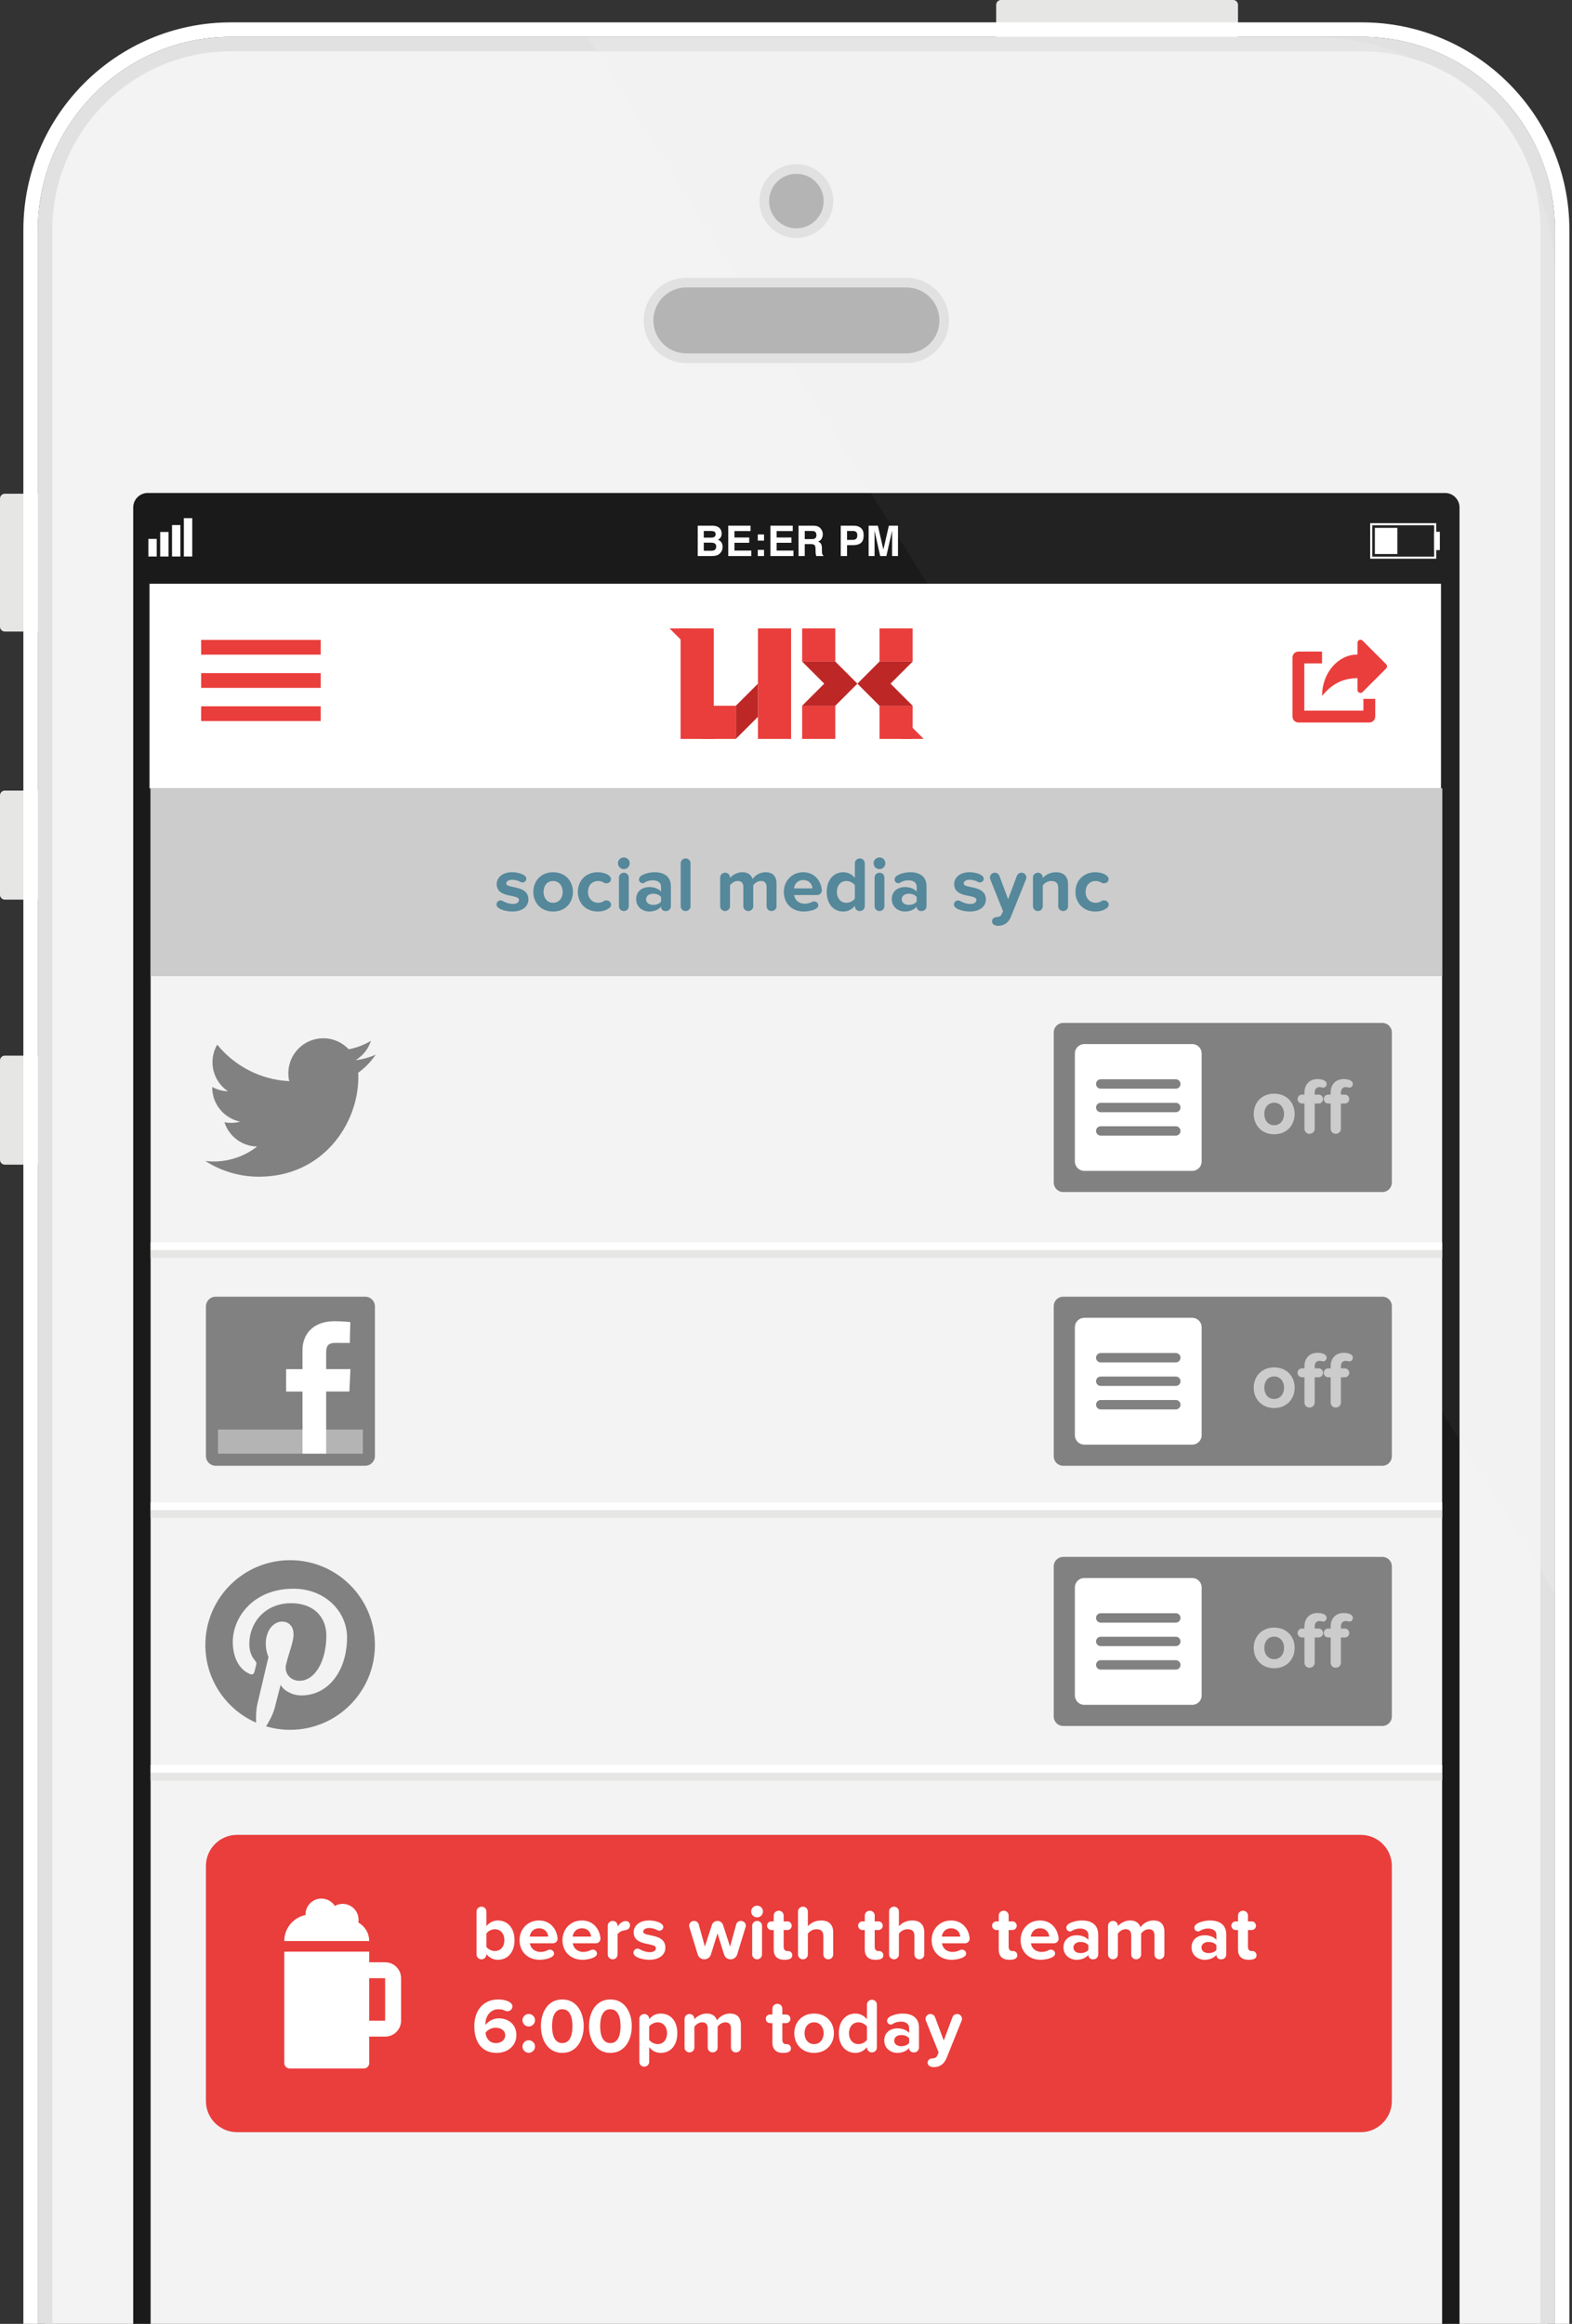 <svg version="1.1" id="Layer_1" xmlns="http://www.w3.org/2000/svg" xmlns:xlink="http://www.w3.org/1999/xlink" x="0px" y="0px"
	 width="202.682px" height="299.546px" viewBox="0 0 202.682 299.546" enable-background="new 0 0 202.682 299.546"
	 xml:space="preserve">
<rect x="0" y="0" width="202.682" height="299.546" fill="#333333" stroke="none"/>
<g>
	<g>
		<defs>
			<rect id="SVGID_1_" x="0" width="202.682" height="299.546"/>
		</defs>
		<clipPath id="SVGID_2_">
			<use xlink:href="#SVGID_1_"  overflow="visible"/>
		</clipPath>
		<g clip-path="url(#SVGID_2_)">
			<g>
				<g>
					<path fill="#E6E6E5" d="M6.638,115.34c0,0.342-0.28,0.622-0.622,0.622H0.622c-0.343,0-0.622-0.28-0.622-0.622v-12.812
						c0-0.342,0.279-0.622,0.622-0.622h5.394c0.342,0,0.622,0.28,0.622,0.622V115.34z"/>
				</g>
				<g>
					<path fill="#E6E6E5" d="M6.638,80.785c0,0.342-0.28,0.622-0.622,0.622H0.622C0.28,81.407,0,81.127,0,80.785v-16.52
						c0-0.342,0.279-0.622,0.622-0.622h5.394c0.342,0,0.622,0.28,0.622,0.622V80.785z"/>
				</g>
				<g>
					<path fill="#E6E6E5" d="M129.061,6.638c-0.342,0-0.622-0.28-0.622-0.622V0.622c0-0.342,0.28-0.622,0.622-0.622h29.934
						c0.342,0,0.622,0.28,0.622,0.622v5.394c0,0.342-0.28,0.622-0.622,0.622H129.061z"/>
				</g>
				<g>
					<path fill="#E6E6E5" d="M6.638,149.504c0,0.342-0.28,0.622-0.622,0.622H0.622c-0.343,0-0.622-0.28-0.622-0.622v-12.812
						c0-0.342,0.279-0.622,0.622-0.622h5.394c0.342,0,0.622,0.28,0.622,0.622V149.504z"/>
				</g>
				<g>
					<path fill="#F3F3F3" d="M29.76,419.603c-13.204,0-23.947-10.742-23.947-23.945V29.629c0-13.205,10.743-23.947,23.947-23.947
						h145.839c13.204,0,23.947,10.742,23.947,23.947v366.029c0,13.203-10.743,23.945-23.947,23.945H29.76z"/>
					<path fill="#E0E1E0" d="M175.599,6.615c12.689,0,23.014,10.324,23.014,23.014v366.029c0,12.688-10.323,23.014-23.014,23.014
						H29.76c-12.69,0-23.014-10.324-23.014-23.014V29.629c0-12.69,10.323-23.014,23.014-23.014H175.599 M175.599,4.749H29.76
						c-13.684,0-24.88,11.196-24.88,24.88v366.029c0,13.684,11.196,24.879,24.88,24.879h145.839c13.685,0,24.88-11.195,24.88-24.879
						V29.629C200.479,15.945,189.282,4.749,175.599,4.749L175.599,4.749z"/>
				</g>
				<g>
					<path fill="#FFFFFF" d="M175.599,4.749c13.685,0,24.88,11.196,24.88,24.88v366.029c0,13.684-11.195,24.879-24.88,24.879H29.76
						c-13.684,0-24.88-11.195-24.88-24.879V29.629c0-13.684,11.196-24.88,24.88-24.88H175.599 M175.599,2.883H29.76
						c-14.748,0-26.746,11.999-26.746,26.746v366.029c0,14.748,11.999,26.746,26.746,26.746h145.839
						c14.748,0,26.746-11.998,26.746-26.746V29.629C202.345,14.881,190.347,2.883,175.599,2.883L175.599,2.883z"/>
				</g>
				<g>
					<path fill="#1A1A1A" d="M188.181,360.646c0,1.025-0.84,1.866-1.866,1.866H19.043c-1.026,0-1.866-0.841-1.866-1.866V65.41
						c0-1.026,0.84-1.866,1.866-1.866h167.271c1.026,0,1.866,0.84,1.866,1.866L188.181,360.646L188.181,360.646z"/>
				</g>
				<circle fill="#CDCCCC" cx="102.679" cy="388.977" r="18.813"/>
				<g>
					<path fill="none" stroke="#FFFFFF" stroke-width="1.244" stroke-miterlimit="10" d="M109.59,394.309
						c0,1.026-0.84,1.866-1.866,1.866H97.635c-1.026,0-1.866-0.84-1.866-1.866v-10.595c0-1.025,0.84-1.865,1.866-1.865h10.089
						c1.026,0,1.866,0.84,1.866,1.865V394.309z"/>
				</g>
				<polygon opacity="0.04" fill="#F3F3F3" enable-background="new    " points="188.181,185.597 188.181,63.544 112.286,63.544 
									"/>
				<path opacity="0.25" fill="#F3F3F3" enable-background="new    " d="M169.243,4.749H75.726l36.562,58.795h75.895v122.053
					l12.298,19.777V35.983C200.479,18.805,186.423,4.749,169.243,4.749z"/>
				<g>
					<path fill="#B4B4B4" d="M88.486,46.173c-2.684,0-4.867-2.185-4.867-4.869c0-2.684,2.184-4.869,4.867-4.869h28.386
						c2.685,0,4.869,2.185,4.869,4.869c0,2.684-2.186,4.869-4.869,4.869H88.486z"/>
					<path fill="#E0E1E0" d="M116.871,37.057c2.346,0,4.247,1.901,4.247,4.247c0,2.346-1.901,4.247-4.247,4.247H88.486
						c-2.346,0-4.245-1.901-4.245-4.247c0-2.346,1.899-4.247,4.245-4.247H116.871 M116.871,35.812H88.486
						c-3.026,0-5.489,2.463-5.489,5.491c0,3.028,2.463,5.491,5.489,5.491h28.386c3.026,0,5.49-2.463,5.49-5.491
						C122.362,38.275,119.898,35.812,116.871,35.812L116.871,35.812z"/>
				</g>
				<g>
					<path fill="#B4B4B4" d="M102.68,30.053c-2.281,0-4.137-1.854-4.137-4.135c0-2.28,1.855-4.135,4.137-4.135
						c2.279,0,4.134,1.855,4.134,4.135C106.814,28.198,104.959,30.053,102.68,30.053z"/>
					<path fill="#E0E1E0" d="M102.68,22.405c1.939,0,3.512,1.572,3.512,3.513s-1.571,3.513-3.512,3.513
						c-1.939,0-3.515-1.572-3.515-3.513S100.739,22.405,102.68,22.405 M102.68,21.161c-2.624,0-4.759,2.134-4.759,4.757
						s2.135,4.757,4.759,4.757c2.622,0,4.756-2.134,4.756-4.757S105.302,21.161,102.68,21.161L102.68,21.161z"/>
				</g>
			</g>
			<g enable-background="new    ">
				<path fill="#FFFFFF" d="M92.865,68.176c0.12,0.167,0.18,0.366,0.18,0.598c0,0.239-0.061,0.432-0.181,0.576
					c-0.068,0.082-0.167,0.156-0.299,0.224c0.2,0.072,0.351,0.188,0.452,0.345c0.102,0.158,0.153,0.35,0.153,0.574
					c0,0.231-0.058,0.439-0.174,0.624c-0.074,0.122-0.167,0.225-0.277,0.308c-0.125,0.096-0.272,0.161-0.442,0.197
					c-0.17,0.035-0.354,0.053-0.553,0.053h-1.764v-3.915h1.892C92.328,67.767,92.666,67.906,92.865,68.176z M90.74,68.44v0.862
					h0.951c0.17,0,0.308-0.032,0.414-0.097s0.159-0.179,0.159-0.344c0-0.183-0.07-0.303-0.21-0.361
					c-0.121-0.041-0.275-0.061-0.462-0.061H90.74z M90.74,69.951v1.044h0.95c0.17,0,0.302-0.023,0.396-0.069
					c0.171-0.085,0.257-0.248,0.257-0.488c0-0.204-0.083-0.344-0.25-0.42c-0.093-0.043-0.223-0.064-0.391-0.066H90.74z"/>
				<path fill="#FFFFFF" d="M96.768,68.453h-2.071v0.831h1.901v0.681h-1.901v1.006h2.167v0.704h-2.967v-3.915h2.871V68.453z"/>
				<path fill="#FFFFFF" d="M97.703,68.891h0.805v0.794h-0.805V68.891z M97.703,70.88h0.805v0.794h-0.805V70.88z"/>
				<path fill="#FFFFFF" d="M102.208,68.453h-2.072v0.831h1.902v0.681h-1.902v1.006h2.167v0.704h-2.967v-3.915h2.872V68.453z"/>
				<path fill="#FFFFFF" d="M105.448,67.861c0.145,0.062,0.268,0.153,0.367,0.273c0.082,0.099,0.148,0.209,0.197,0.329
					c0.048,0.12,0.072,0.258,0.072,0.412c0,0.186-0.047,0.368-0.141,0.548s-0.249,0.307-0.465,0.381
					c0.18,0.073,0.309,0.176,0.383,0.31c0.076,0.134,0.113,0.338,0.113,0.612v0.263c0,0.18,0.008,0.301,0.021,0.364
					c0.021,0.101,0.072,0.175,0.151,0.223v0.099h-0.903c-0.024-0.087-0.042-0.156-0.053-0.21c-0.021-0.109-0.033-0.222-0.035-0.337
					l-0.005-0.364c-0.003-0.249-0.046-0.416-0.13-0.499c-0.082-0.083-0.238-0.125-0.465-0.125h-0.799v1.535h-0.8v-3.915h1.872
					C105.099,67.765,105.305,67.798,105.448,67.861z M103.759,68.44v1.052h0.88c0.175,0,0.306-0.021,0.394-0.064
					c0.154-0.074,0.232-0.221,0.232-0.44c0-0.237-0.076-0.396-0.225-0.479c-0.084-0.046-0.211-0.068-0.379-0.068H103.759z"/>
				<path fill="#FFFFFF" d="M111.008,69.98c-0.229,0.191-0.557,0.287-0.981,0.287h-0.815v1.407h-0.812v-3.915h1.681
					c0.388,0,0.696,0.102,0.927,0.303c0.23,0.202,0.346,0.515,0.346,0.938C111.352,69.462,111.238,69.789,111.008,69.98z
					 M110.384,68.57c-0.104-0.087-0.249-0.13-0.436-0.13h-0.737v1.152h0.737c0.187,0,0.332-0.047,0.436-0.141
					s0.154-0.243,0.154-0.446C110.538,68.801,110.488,68.657,110.384,68.57z"/>
				<path fill="#FFFFFF" d="M114.605,67.759h1.177v3.915h-0.763v-2.647c0-0.076,0.002-0.184,0.004-0.32
					c0.001-0.138,0.002-0.243,0.002-0.317l-0.742,3.285h-0.795l-0.736-3.285c0,0.074,0.001,0.18,0.003,0.317
					c0.001,0.137,0.003,0.244,0.003,0.32v2.647h-0.763v-3.915h1.19l0.713,3.078L114.605,67.759z"/>
			</g>
			<g>
				<rect x="23.705" y="66.788" fill="#FFFFFF" width="1.079" height="4.944"/>
				<rect x="22.18" y="67.68" fill="#FFFFFF" width="1.079" height="4.053"/>
				<rect x="20.653" y="68.571" fill="#FFFFFF" width="1.08" height="3.161"/>
				<rect x="19.128" y="69.462" fill="#FFFFFF" width="1.08" height="2.271"/>
			</g>
			<g>
				<g>
					<path fill="#FFFFFF" d="M184.907,67.709v4.037h-7.979v-4.037H184.907 M185.179,67.437h-0.271h-7.979h-0.271v0.272v4.037v0.272
						h0.271h7.979h0.271v-0.272v-4.037V67.437L185.179,67.437z"/>
				</g>
				<rect x="184.907" y="68.547" fill="#FFFFFF" width="0.736" height="2.362"/>
				<rect x="177.265" y="68.044" fill="#FFFFFF" width="2.9" height="3.367"/>
			</g>
			<rect x="19.274" y="75.245" fill="#FFFFFF" width="166.517" height="26.377"/>
			<g>
				<rect x="25.934" y="82.483" fill="#E93E3C" width="15.41" height="1.902"/>
				<rect x="25.934" y="86.764" fill="#E93E3C" width="15.41" height="1.903"/>
				<rect x="25.934" y="91.044" fill="#E93E3C" width="15.41" height="1.903"/>
			</g>
			<g>
				<g>
					<rect x="97.724" y="81" fill="#E93E3C" width="4.272" height="14.247"/>
					<rect x="103.422" y="81" fill="#E93E3C" width="4.274" height="4.274"/>
					<rect x="103.422" y="90.973" fill="#E93E3C" width="4.274" height="4.274"/>
					<rect x="90.601" y="90.973" fill="#E93E3C" width="4.273" height="4.274"/>
					<rect x="113.396" y="81" fill="#E93E3C" width="4.274" height="4.274"/>
					<rect x="113.396" y="90.973" fill="#E93E3C" width="4.274" height="4.274"/>
					<rect x="87.751" y="81" fill="#E93E3C" width="4.272" height="14.247"/>
					<polygon fill="#BD2827" points="103.422,85.274 106.271,88.124 103.422,90.973 107.697,90.973 110.546,88.124 107.697,85.274 
											"/>
					<polyline fill="#BD2827" points="94.874,95.247 97.724,92.398 97.724,88.124 94.874,90.973 					"/>
					<polygon fill="#BD2827" points="117.67,90.973 114.82,88.124 117.67,85.274 113.396,85.274 110.546,88.124 113.396,90.973 
											"/>
					<polygon fill="#E93E3C" points="89.175,81 86.325,81 87.751,82.425 89.175,82.425 					"/>
					<polygon fill="#E93E3C" points="116.243,95.247 119.095,95.247 117.67,93.822 116.243,93.822 					"/>
				</g>
			</g>
			<path fill="#E93E3C" d="M175.789,90.082h1.523v2.285c0,0.421-0.341,0.762-0.762,0.762h-9.143c-0.422,0-0.763-0.341-0.763-0.762
				v-7.618c0-0.421,0.341-0.763,0.763-0.763h3.047v1.524h-2.285v6.094h7.618L175.789,90.082L175.789,90.082z M178.726,85.622
				l-3.048-3.047c-0.073-0.073-0.17-0.111-0.27-0.111c-0.051,0-0.1,0.009-0.146,0.029c-0.142,0.058-0.234,0.197-0.234,0.351v1.524
				c-2.524,0-4.571,2.387-4.571,5.332c0.763-0.888,2.047-2.285,4.571-2.285v1.523c0,0.154,0.094,0.293,0.234,0.352
				c0.047,0.021,0.096,0.029,0.146,0.029c0.1,0,0.195-0.038,0.27-0.111l3.048-3.048C178.874,86.012,178.874,85.771,178.726,85.622z"
				/>
		</g>
		<g clip-path="url(#SVGID_2_)">
			<rect x="19.42" y="101.622" fill="#F3F3F3" width="166.516" height="198.344"/>
			<rect x="19.42" y="101.622" fill="#CDCCCC" width="166.516" height="24.211"/>
			<g>
				<path fill="#818181" d="M37.41,201.108c-6.037,0-10.933,4.894-10.933,10.931c0,4.478,2.691,8.321,6.543,10.014
					c-0.029-0.764-0.006-1.68,0.19-2.512c0.21-0.888,1.407-5.955,1.407-5.955s-0.351-0.698-0.351-1.729
					c0-1.62,0.939-2.83,2.107-2.83c0.994,0,1.475,0.747,1.475,1.642c0,1-0.637,2.494-0.965,3.879
					c-0.273,1.16,0.582,2.105,1.726,2.105c2.071,0,3.467-2.66,3.467-5.812c0-2.396-1.613-4.188-4.55-4.188
					c-3.314,0-5.381,2.474-5.381,5.235c0,0.951,0.28,1.623,0.722,2.144c0.2,0.239,0.229,0.335,0.155,0.609
					c-0.053,0.2-0.172,0.687-0.223,0.877c-0.072,0.276-0.297,0.376-0.547,0.274c-1.527-0.625-2.238-2.297-2.238-4.178
					c0-3.105,2.618-6.828,7.812-6.828c4.173,0,6.92,3.021,6.92,6.262c0,4.289-2.386,7.492-5.898,7.492
					c-1.18,0-2.29-0.639-2.67-1.363c0,0-0.635,2.52-0.77,3.006c-0.231,0.843-0.687,1.686-1.101,2.342
					c0.982,0.29,2.021,0.448,3.099,0.448c6.035,0,10.931-4.894,10.931-10.933C48.341,206.001,43.446,201.108,37.41,201.108z"/>
			</g>
			<path fill="#818181" d="M48.435,135.945c-0.808,0.359-1.677,0.602-2.587,0.71c0.93-0.559,1.646-1.441,1.98-2.493
				c-0.87,0.517-1.834,0.892-2.861,1.093c-0.82-0.875-1.992-1.422-3.287-1.422c-2.488,0-4.505,2.018-4.505,4.504
				c0,0.354,0.04,0.697,0.116,1.027c-3.743-0.188-7.062-1.981-9.283-4.707c-0.389,0.665-0.611,1.439-0.611,2.264
				c0,1.564,0.796,2.943,2.004,3.751c-0.737-0.023-1.432-0.228-2.039-0.563c-0.001,0.018-0.001,0.037-0.001,0.057
				c0,2.182,1.554,4.004,3.613,4.416c-0.378,0.104-0.775,0.158-1.187,0.158c-0.291,0-0.572-0.027-0.849-0.08
				c0.573,1.789,2.236,3.092,4.208,3.129c-1.542,1.208-3.482,1.927-5.595,1.927c-0.363,0-0.722-0.021-1.074-0.062
				c1.994,1.278,4.361,2.024,6.905,2.024c8.285,0,12.816-6.864,12.816-12.816c0-0.196-0.006-0.39-0.014-0.584
				C47.067,137.642,47.83,136.849,48.435,135.945z"/>
			<g>
				<path fill="#818181" d="M48.34,187.69c0,0.685-0.562,1.245-1.244,1.245H27.797c-0.687,0-1.246-0.561-1.246-1.245v-19.299
					c0-0.685,0.561-1.245,1.246-1.245h19.299c0.684,0,1.244,0.561,1.244,1.245V187.69z"/>
				<rect x="28.107" y="184.267" fill="#B4B4B4" width="18.678" height="3.113"/>
				<path fill="#FFFFFF" d="M39.002,187.38v-8.012h-2.117v-2.884h2.117c0,0,0-1.183,0-2.465c0-1.935,1.252-3.713,4.135-3.713
					c1.167,0,2.03,0.112,2.03,0.112l-0.067,2.692c0,0-0.881-0.009-1.842-0.009c-1.039,0-1.206,0.479-1.206,1.273
					c0,0.629,0-1.34,0,2.106h3.13l-0.137,2.884h-2.993v8.012h-3.05V187.38z"/>
			</g>
			<g enable-background="new    ">
				<path fill="#55889B" d="M66.041,117.5c-0.629,0-1.639-0.21-1.939-0.64c-0.06-0.08-0.09-0.17-0.09-0.271
					c0-0.3,0.26-0.529,0.53-0.529c0.09,0,0.18,0.021,0.26,0.07c0.38,0.22,0.879,0.39,1.299,0.39c0.55,0,0.81-0.22,0.81-0.52
					c0-0.8-2.869-0.15-2.869-2.049c0-0.81,0.71-1.52,1.979-1.52c0.63,0,1.489,0.2,1.759,0.59c0.05,0.069,0.08,0.16,0.08,0.25
					c0,0.27-0.24,0.479-0.5,0.479c-0.08,0-0.17-0.021-0.24-0.06c-0.31-0.181-0.7-0.29-1.089-0.29c-0.46,0-0.76,0.21-0.76,0.479
					c0,0.72,2.858,0.12,2.858,2.068C68.13,116.83,67.381,117.5,66.041,117.5z"/>
				<path fill="#55889B" d="M71.311,117.5c-1.589,0-2.549-1.159-2.549-2.539c0-1.369,0.959-2.528,2.549-2.528
					c1.599,0,2.559,1.159,2.559,2.528C73.87,116.34,72.91,117.5,71.311,117.5z M71.311,113.561c-0.79,0-1.229,0.65-1.229,1.399
					c0,0.76,0.439,1.409,1.229,1.409c0.79,0,1.239-0.649,1.239-1.409C72.551,114.211,72.101,113.561,71.311,113.561z"/>
				<path fill="#55889B" d="M78.59,117.02c-0.35,0.279-0.85,0.479-1.529,0.479c-1.489,0-2.559-1.05-2.559-2.539
					c0-1.479,1.069-2.528,2.559-2.528c0.75,0,1.449,0.27,1.659,0.659c0.04,0.07,0.06,0.15,0.06,0.23c0,0.34-0.32,0.54-0.6,0.54
					c-0.12,0-0.24-0.03-0.35-0.101c-0.21-0.13-0.459-0.2-0.709-0.2c-0.77,0-1.31,0.561-1.31,1.399c0,0.84,0.54,1.409,1.31,1.409
					c0.26,0,0.5-0.069,0.72-0.21c0.11-0.069,0.22-0.1,0.34-0.1c0.31,0,0.609,0.22,0.609,0.55
					C78.79,116.759,78.72,116.919,78.59,117.02z"/>
				<path fill="#55889B" d="M81.191,111.273c0,0.42-0.34,0.76-0.76,0.76c-0.41,0-0.76-0.34-0.76-0.76s0.35-0.75,0.76-0.75
					C80.851,110.523,81.191,110.853,81.191,111.273z M80.431,117.439c-0.35,0-0.629-0.279-0.629-0.629v-3.698
					c0-0.34,0.28-0.62,0.649-0.62c0.34,0,0.62,0.28,0.62,0.62v3.698C81.071,117.16,80.791,117.439,80.431,117.439z"/>
				<path fill="#55889B" d="M85.88,117.439h-0.1c-0.1,0-0.55-0.079-0.55-0.56c-0.33,0.39-0.899,0.62-1.529,0.62
					c-0.77,0-1.679-0.52-1.679-1.6c0-1.129,0.91-1.559,1.679-1.559c0.64,0,1.209,0.21,1.529,0.59v-0.65
					c0-0.489-0.419-0.81-1.059-0.81c-0.38,0-0.75,0.09-1.08,0.311c-0.07,0.04-0.15,0.069-0.23,0.069
					c-0.229,0-0.479-0.189-0.479-0.489c0-0.09,0.03-0.18,0.07-0.25c0.3-0.479,1.379-0.68,1.939-0.68c1.1,0,2.109,0.439,2.109,1.829
					v2.549C86.5,117.16,86.22,117.439,85.88,117.439z M85.23,115.621c-0.209-0.28-0.609-0.42-1.019-0.42
					c-0.5,0-0.91,0.26-0.91,0.729c0,0.45,0.41,0.71,0.91,0.71c0.41,0,0.81-0.141,1.019-0.42V115.621z"/>
				<path fill="#55889B" d="M88.391,117.439c-0.35,0-0.629-0.279-0.629-0.629v-5.537c0-0.34,0.28-0.62,0.649-0.62
					c0.34,0,0.62,0.28,0.62,0.62v5.537C89.031,117.16,88.751,117.439,88.391,117.439z"/>
				<path fill="#55889B" d="M99.468,117.439c-0.35,0-0.63-0.279-0.63-0.629v-2.479c0-0.45-0.2-0.771-0.719-0.771
					c-0.45,0-0.82,0.301-1,0.561v2.688c0,0.35-0.28,0.629-0.65,0.629c-0.35,0-0.629-0.279-0.629-0.629v-2.479
					c0-0.45-0.2-0.771-0.72-0.771c-0.44,0-0.81,0.301-1,0.57v2.679c0,0.35-0.28,0.629-0.64,0.629c-0.35,0-0.629-0.279-0.629-0.629
					v-3.698c0-0.34,0.28-0.62,0.649-0.62c0.34,0,0.62,0.28,0.62,0.62v0.07c0.2-0.29,0.839-0.75,1.579-0.75
					c0.709,0,1.159,0.33,1.339,0.88c0.28-0.44,0.919-0.88,1.659-0.88c0.889,0,1.419,0.47,1.419,1.459v2.919
					C100.117,117.16,99.838,117.439,99.468,117.439z"/>
				<path fill="#55889B" d="M105.369,115.371h-2.979c0.08,0.609,0.569,1.119,1.39,1.119c0.27,0,0.639-0.08,0.939-0.239
					c0.08-0.04,0.17-0.061,0.25-0.061c0.27,0,0.539,0.21,0.539,0.51c0,0.569-1.229,0.8-1.869,0.8c-1.469,0-2.578-0.989-2.578-2.539
					c0-1.399,1.029-2.528,2.498-2.528c1.09,0,1.92,0.63,2.26,1.629c0.069,0.22,0.14,0.49,0.14,0.729
					C105.959,115.101,105.698,115.371,105.369,115.371z M103.56,113.442c-0.789,0-1.129,0.589-1.189,1.069h2.379
					C104.72,114.051,104.4,113.442,103.56,113.442z"/>
				<path fill="#55889B" d="M110.849,117.439c-0.35,0-0.629-0.279-0.629-0.629v-0.051c-0.381,0.48-0.91,0.74-1.49,0.74
					c-1.219,0-2.139-0.92-2.139-2.528c0-1.58,0.91-2.539,2.139-2.539c0.57,0,1.109,0.25,1.49,0.739v-1.889
					c0-0.35,0.279-0.63,0.649-0.63c0.35,0,0.63,0.28,0.63,0.63v5.527C111.499,117.16,111.219,117.439,110.849,117.439z
					 M110.22,114.111c-0.211-0.319-0.67-0.55-1.1-0.55c-0.72,0-1.22,0.57-1.22,1.41c0,0.829,0.5,1.398,1.22,1.398
					c0.43,0,0.889-0.229,1.1-0.55V114.111z"/>
				<path fill="#55889B" d="M114.152,111.273c0,0.42-0.34,0.76-0.76,0.76c-0.41,0-0.76-0.34-0.76-0.76s0.35-0.75,0.76-0.75
					C113.812,110.523,114.152,110.853,114.152,111.273z M113.392,117.439c-0.35,0-0.63-0.279-0.63-0.629v-3.698
					c0-0.34,0.28-0.62,0.649-0.62c0.34,0,0.619,0.28,0.619,0.62v3.698C114.031,117.16,113.751,117.439,113.392,117.439z"/>
				<path fill="#55889B" d="M118.839,117.439h-0.1c-0.1,0-0.55-0.079-0.55-0.56c-0.329,0.39-0.899,0.62-1.528,0.62
					c-0.77,0-1.68-0.52-1.68-1.6c0-1.129,0.91-1.559,1.68-1.559c0.639,0,1.209,0.21,1.528,0.59v-0.65c0-0.489-0.419-0.81-1.06-0.81
					c-0.379,0-0.749,0.09-1.079,0.311c-0.069,0.04-0.149,0.069-0.229,0.069c-0.23,0-0.48-0.189-0.48-0.489
					c0-0.09,0.03-0.18,0.07-0.25c0.3-0.479,1.379-0.68,1.939-0.68c1.1,0,2.108,0.439,2.108,1.829v2.549
					C119.459,117.16,119.179,117.439,118.839,117.439z M118.19,115.621c-0.21-0.28-0.609-0.42-1.019-0.42
					c-0.5,0-0.91,0.26-0.91,0.729c0,0.45,0.41,0.71,0.91,0.71c0.409,0,0.809-0.141,1.019-0.42V115.621z"/>
				<path fill="#55889B" d="M125.021,117.5c-0.63,0-1.64-0.21-1.939-0.64c-0.061-0.08-0.09-0.17-0.09-0.271
					c0-0.3,0.26-0.529,0.529-0.529c0.09,0,0.18,0.021,0.26,0.07c0.381,0.22,0.88,0.39,1.3,0.39c0.55,0,0.81-0.22,0.81-0.52
					c0-0.8-2.869-0.15-2.869-2.049c0-0.81,0.711-1.52,1.979-1.52c0.63,0,1.489,0.2,1.759,0.59c0.051,0.069,0.08,0.16,0.08,0.25
					c0,0.27-0.24,0.479-0.5,0.479c-0.08,0-0.17-0.021-0.239-0.06c-0.31-0.181-0.7-0.29-1.089-0.29c-0.461,0-0.76,0.21-0.76,0.479
					c0,0.72,2.857,0.12,2.857,2.068C127.109,116.83,126.36,117.5,125.021,117.5z"/>
				<path fill="#55889B" d="M132.288,113.341l-1.948,4.828c-0.34,0.839-0.95,1.169-1.659,1.169c-0.439,0-0.779-0.22-0.779-0.569
					c0-0.3,0.24-0.561,0.6-0.561c0.05,0,0.109,0,0.16-0.01c0.209-0.04,0.389-0.14,0.479-0.34l0.18-0.409l-1.649-4.118
					c-0.029-0.07-0.039-0.14-0.039-0.21c0-0.31,0.25-0.63,0.639-0.63c0.25,0,0.49,0.16,0.59,0.42l1.119,2.999l1.119-2.999
					c0.091-0.25,0.34-0.42,0.61-0.42c0.38,0,0.62,0.311,0.62,0.62C132.329,113.192,132.32,113.272,132.288,113.341z"/>
				<path fill="#55889B" d="M137.07,117.439c-0.351,0-0.631-0.279-0.631-0.629v-2.349c0-0.67-0.35-0.9-0.889-0.9
					c-0.5,0-0.89,0.28-1.1,0.57v2.679c0,0.35-0.279,0.629-0.64,0.629c-0.35,0-0.63-0.279-0.63-0.629v-3.698
					c0-0.34,0.28-0.62,0.65-0.62c0.34,0,0.619,0.28,0.619,0.62v0.07c0.311-0.37,0.899-0.75,1.689-0.75
					c1.059,0,1.568,0.6,1.568,1.539v2.839C137.708,117.16,137.429,117.439,137.07,117.439z"/>
				<path fill="#55889B" d="M142.749,117.02c-0.35,0.279-0.85,0.479-1.529,0.479c-1.489,0-2.559-1.05-2.559-2.539
					c0-1.479,1.069-2.528,2.559-2.528c0.75,0,1.449,0.27,1.659,0.659c0.04,0.07,0.06,0.15,0.06,0.23c0,0.34-0.319,0.54-0.6,0.54
					c-0.119,0-0.24-0.03-0.35-0.101c-0.21-0.13-0.459-0.2-0.709-0.2c-0.77,0-1.311,0.561-1.311,1.399
					c0,0.84,0.541,1.409,1.311,1.409c0.26,0,0.499-0.069,0.719-0.21c0.11-0.069,0.221-0.1,0.34-0.1c0.311,0,0.609,0.22,0.609,0.55
					C142.948,116.759,142.879,116.919,142.749,117.02z"/>
			</g>
			<g>
				<rect x="19.42" y="160.146" fill="#FFFFFF" width="166.517" height="1"/>
				<rect x="19.42" y="161.146" fill="#E6E6E5" width="166.517" height="1"/>
			</g>
			<g>
				<rect x="19.42" y="193.65" fill="#FFFFFF" width="166.517" height="1"/>
				<rect x="19.42" y="194.65" fill="#E6E6E5" width="166.517" height="1"/>
			</g>
			<g>
				<rect x="19.42" y="227.513" fill="#FFFFFF" width="166.517" height="1"/>
				<rect x="19.42" y="228.513" fill="#E6E6E5" width="166.517" height="1"/>
			</g>
			<g>
				<path fill="#818181" d="M179.453,152.441c0,0.666-0.545,1.211-1.211,1.211h-41.169c-0.666,0-1.212-0.545-1.212-1.211v-19.372
					c0-0.667,0.546-1.212,1.212-1.212h41.169c0.666,0,1.211,0.545,1.211,1.212V152.441z"/>
				<path fill="#FFFFFF" d="M154.934,149.717c0,0.666-0.545,1.21-1.211,1.21h-13.926c-0.665,0-1.21-0.545-1.21-1.21v-13.924
					c0-0.666,0.545-1.212,1.21-1.212h13.926c0.666,0,1.211,0.546,1.211,1.212V149.717z"/>
				<g enable-background="new    ">
					<path fill="#CDCCCC" d="M164.28,146.209c-1.643,0-2.634-1.198-2.634-2.624c0-1.415,0.991-2.613,2.634-2.613
						c1.653,0,2.645,1.198,2.645,2.613C166.924,145.011,165.933,146.209,164.28,146.209z M164.28,142.139
						c-0.816,0-1.271,0.672-1.271,1.446c0,0.785,0.454,1.457,1.271,1.457c0.815,0,1.28-0.672,1.28-1.457
						C165.56,142.811,165.095,142.139,164.28,142.139z"/>
					<path fill="#CDCCCC" d="M170.604,140.197c-0.155,0-0.248-0.072-0.476-0.072c-0.361,0-0.619,0.238-0.619,0.703v0.269h0.516
						c0.301,0,0.559,0.258,0.559,0.578c0,0.31-0.258,0.568-0.559,0.568h-0.516v3.254c0,0.361-0.289,0.65-0.672,0.65
						c-0.361,0-0.65-0.289-0.65-0.65v-3.254h-0.32c-0.311,0-0.568-0.259-0.568-0.589c0-0.3,0.258-0.558,0.568-0.558h0.32v-0.269
						c0-1.064,0.682-1.735,1.684-1.735c0.713,0,1.178,0.258,1.178,0.609C171.048,140.032,170.81,140.197,170.604,140.197z"/>
					<path fill="#CDCCCC" d="M173.984,140.197c-0.156,0-0.248-0.072-0.476-0.072c-0.362,0-0.62,0.238-0.62,0.703v0.269h0.517
						c0.3,0,0.558,0.258,0.558,0.578c0,0.31-0.258,0.568-0.558,0.568h-0.517v3.254c0,0.361-0.289,0.65-0.672,0.65
						c-0.361,0-0.65-0.289-0.65-0.65v-3.254h-0.32c-0.31,0-0.568-0.259-0.568-0.589c0-0.3,0.259-0.558,0.568-0.558h0.32v-0.269
						c0-1.064,0.682-1.735,1.684-1.735c0.713,0,1.178,0.258,1.178,0.609C174.427,140.032,174.19,140.197,173.984,140.197z"/>
				</g>
				
					<line fill="none" stroke="#818181" stroke-width="1.211" stroke-linecap="round" x1="141.92" y1="142.756" x2="151.6" y2="142.756"/>
				
					<line fill="none" stroke="#818181" stroke-width="1.211" stroke-linecap="round" x1="141.92" y1="139.727" x2="151.6" y2="139.727"/>
				
					<line fill="none" stroke="#818181" stroke-width="1.211" stroke-linecap="round" x1="141.92" y1="145.781" x2="151.6" y2="145.781"/>
			</g>
			<g>
				<path fill="#818181" d="M179.453,187.727c0,0.666-0.545,1.211-1.211,1.211h-41.169c-0.666,0-1.212-0.545-1.212-1.211v-19.372
					c0-0.667,0.546-1.212,1.212-1.212h41.169c0.666,0,1.211,0.545,1.211,1.212V187.727z"/>
				<path fill="#FFFFFF" d="M154.934,185.001c0,0.666-0.545,1.211-1.211,1.211h-13.926c-0.665,0-1.21-0.545-1.21-1.211v-13.924
					c0-0.666,0.545-1.211,1.21-1.211h13.926c0.666,0,1.211,0.545,1.211,1.211V185.001z"/>
				<g enable-background="new    ">
					<path fill="#CDCCCC" d="M164.28,181.495c-1.643,0-2.634-1.198-2.634-2.624c0-1.415,0.991-2.613,2.634-2.613
						c1.653,0,2.645,1.198,2.645,2.613C166.924,180.296,165.933,181.495,164.28,181.495z M164.28,177.424
						c-0.816,0-1.271,0.672-1.271,1.446c0,0.785,0.454,1.457,1.271,1.457c0.815,0,1.28-0.672,1.28-1.457
						C165.56,178.096,165.095,177.424,164.28,177.424z"/>
					<path fill="#CDCCCC" d="M170.604,175.482c-0.155,0-0.248-0.072-0.476-0.072c-0.361,0-0.619,0.238-0.619,0.703v0.269h0.516
						c0.301,0,0.559,0.258,0.559,0.578c0,0.31-0.258,0.568-0.559,0.568h-0.516v3.254c0,0.361-0.289,0.65-0.672,0.65
						c-0.361,0-0.65-0.289-0.65-0.65v-3.254h-0.32c-0.311,0-0.568-0.259-0.568-0.589c0-0.3,0.258-0.558,0.568-0.558h0.32v-0.269
						c0-1.064,0.682-1.735,1.684-1.735c0.713,0,1.178,0.258,1.178,0.609C171.048,175.317,170.81,175.482,170.604,175.482z"/>
					<path fill="#CDCCCC" d="M173.984,175.482c-0.156,0-0.248-0.072-0.476-0.072c-0.362,0-0.62,0.238-0.62,0.703v0.269h0.517
						c0.3,0,0.558,0.258,0.558,0.578c0,0.31-0.258,0.568-0.558,0.568h-0.517v3.254c0,0.361-0.289,0.65-0.672,0.65
						c-0.361,0-0.65-0.289-0.65-0.65v-3.254h-0.32c-0.31,0-0.568-0.259-0.568-0.589c0-0.3,0.259-0.558,0.568-0.558h0.32v-0.269
						c0-1.064,0.682-1.735,1.684-1.735c0.713,0,1.178,0.258,1.178,0.609C174.427,175.317,174.19,175.482,173.984,175.482z"/>
				</g>
				
					<line fill="none" stroke="#818181" stroke-width="1.211" stroke-linecap="round" x1="141.92" y1="178.041" x2="151.6" y2="178.041"/>
				
					<line fill="none" stroke="#818181" stroke-width="1.211" stroke-linecap="round" x1="141.92" y1="175.011" x2="151.6" y2="175.011"/>
				
					<line fill="none" stroke="#818181" stroke-width="1.211" stroke-linecap="round" x1="141.92" y1="181.066" x2="151.6" y2="181.066"/>
			</g>
			<g>
				<path fill="#818181" d="M179.453,221.268c0,0.666-0.545,1.211-1.211,1.211h-41.169c-0.666,0-1.212-0.545-1.212-1.211v-19.372
					c0-0.667,0.546-1.212,1.212-1.212h41.169c0.666,0,1.211,0.545,1.211,1.212V221.268z"/>
				<path fill="#FFFFFF" d="M154.934,218.542c0,0.666-0.545,1.211-1.211,1.211h-13.926c-0.665,0-1.21-0.545-1.21-1.211v-13.924
					c0-0.666,0.545-1.211,1.21-1.211h13.926c0.666,0,1.211,0.545,1.211,1.211V218.542z"/>
				<g enable-background="new    ">
					<path fill="#CDCCCC" d="M164.28,215.036c-1.643,0-2.634-1.198-2.634-2.624c0-1.415,0.991-2.613,2.634-2.613
						c1.653,0,2.645,1.198,2.645,2.613C166.924,213.837,165.933,215.036,164.28,215.036z M164.28,210.965
						c-0.816,0-1.271,0.672-1.271,1.446c0,0.785,0.454,1.457,1.271,1.457c0.815,0,1.28-0.672,1.28-1.457
						C165.56,211.637,165.095,210.965,164.28,210.965z"/>
					<path fill="#CDCCCC" d="M170.604,209.023c-0.155,0-0.248-0.072-0.476-0.072c-0.361,0-0.619,0.238-0.619,0.703v0.269h0.516
						c0.301,0,0.559,0.258,0.559,0.578c0,0.31-0.258,0.568-0.559,0.568h-0.516v3.254c0,0.361-0.289,0.65-0.672,0.65
						c-0.361,0-0.65-0.289-0.65-0.65v-3.254h-0.32c-0.311,0-0.568-0.259-0.568-0.589c0-0.3,0.258-0.558,0.568-0.558h0.32v-0.269
						c0-1.064,0.682-1.735,1.684-1.735c0.713,0,1.178,0.258,1.178,0.609C171.048,208.858,170.81,209.023,170.604,209.023z"/>
					<path fill="#CDCCCC" d="M173.984,209.023c-0.156,0-0.248-0.072-0.476-0.072c-0.362,0-0.62,0.238-0.62,0.703v0.269h0.517
						c0.3,0,0.558,0.258,0.558,0.578c0,0.31-0.258,0.568-0.558,0.568h-0.517v3.254c0,0.361-0.289,0.65-0.672,0.65
						c-0.361,0-0.65-0.289-0.65-0.65v-3.254h-0.32c-0.31,0-0.568-0.259-0.568-0.589c0-0.3,0.259-0.558,0.568-0.558h0.32v-0.269
						c0-1.064,0.682-1.735,1.684-1.735c0.713,0,1.178,0.258,1.178,0.609C174.427,208.858,174.19,209.023,173.984,209.023z"/>
				</g>
				
					<line fill="none" stroke="#818181" stroke-width="1.211" stroke-linecap="round" x1="141.92" y1="211.582" x2="151.6" y2="211.582"/>
				
					<line fill="none" stroke="#818181" stroke-width="1.211" stroke-linecap="round" x1="141.92" y1="208.552" x2="151.6" y2="208.552"/>
				
					<line fill="none" stroke="#818181" stroke-width="1.211" stroke-linecap="round" x1="141.92" y1="214.607" x2="151.6" y2="214.607"/>
			</g>
			<g>
				<path fill="#E93E3C" d="M179.453,270.837c0,2.199-1.801,4-4,4H30.551c-2.2,0-4-1.801-4-4v-30.324c0-2.2,1.8-4,4-4h144.902
					c2.199,0,4,1.8,4,4V270.837L179.453,270.837z"/>
			</g>
			<g enable-background="new    ">
				<path fill="#FFFFFF" d="M64.199,252.617c-0.58,0-1.109-0.26-1.489-0.74v0.051c0,0.35-0.28,0.629-0.64,0.629
					c-0.35,0-0.629-0.279-0.629-0.629v-5.537c0-0.34,0.28-0.62,0.649-0.62c0.34,0,0.62,0.28,0.62,0.62v1.898
					c0.38-0.489,0.919-0.739,1.489-0.739c1.229,0,2.139,0.959,2.139,2.539C66.338,251.697,65.419,252.617,64.199,252.617z
					 M63.8,248.678c-0.41,0-0.879,0.24-1.089,0.561v1.709c0.21,0.31,0.68,0.539,1.089,0.539c0.74,0,1.229-0.56,1.229-1.398
					C65.029,249.249,64.539,248.678,63.8,248.678z"/>
				<path fill="#FFFFFF" d="M71.299,250.488H68.32c0.08,0.609,0.57,1.119,1.39,1.119c0.27,0,0.64-0.08,0.939-0.239
					c0.08-0.04,0.17-0.061,0.25-0.061c0.27,0,0.54,0.21,0.54,0.51c0,0.569-1.229,0.8-1.869,0.8c-1.469,0-2.579-0.989-2.579-2.539
					c0-1.399,1.029-2.528,2.499-2.528c1.089,0,1.919,0.63,2.259,1.629c0.07,0.22,0.14,0.49,0.14,0.729
					C71.888,250.218,71.629,250.488,71.299,250.488z M69.49,248.559c-0.79,0-1.129,0.589-1.189,1.069h2.379
					C70.649,249.168,70.329,248.559,69.49,248.559z"/>
				<path fill="#FFFFFF" d="M76.829,250.488H73.85c0.08,0.609,0.57,1.119,1.39,1.119c0.27,0,0.64-0.08,0.939-0.239
					c0.08-0.04,0.17-0.061,0.25-0.061c0.27,0,0.54,0.21,0.54,0.51c0,0.569-1.229,0.8-1.869,0.8c-1.469,0-2.579-0.989-2.579-2.539
					c0-1.399,1.029-2.528,2.499-2.528c1.089,0,1.919,0.63,2.259,1.629c0.07,0.22,0.14,0.49,0.14,0.729
					C77.419,250.218,77.159,250.488,76.829,250.488z M75.02,248.559c-0.79,0-1.129,0.589-1.189,1.069h2.379
					C76.179,249.168,75.86,248.559,75.02,248.559z"/>
				<path fill="#FFFFFF" d="M80.619,248.798c-0.39,0.05-0.759,0.21-0.989,0.51v2.619c0,0.35-0.28,0.629-0.62,0.629h-0.02
					c-0.35,0-0.629-0.279-0.629-0.629v-3.698c0-0.34,0.28-0.62,0.649-0.62c0.34,0,0.62,0.28,0.62,0.62v0.1
					c0.24-0.319,0.56-0.699,1.04-0.699c0.37,0,0.56,0.229,0.56,0.52C81.229,248.529,80.969,248.749,80.619,248.798z"/>
				<path fill="#FFFFFF" d="M83.699,252.617c-0.629,0-1.639-0.21-1.939-0.64c-0.06-0.08-0.09-0.17-0.09-0.271
					c0-0.3,0.26-0.529,0.53-0.529c0.09,0,0.18,0.021,0.26,0.07c0.38,0.22,0.879,0.39,1.299,0.39c0.55,0,0.81-0.22,0.81-0.52
					c0-0.8-2.869-0.15-2.869-2.049c0-0.81,0.71-1.52,1.979-1.52c0.63,0,1.489,0.2,1.759,0.59c0.05,0.069,0.08,0.16,0.08,0.25
					c0,0.27-0.24,0.479-0.5,0.479c-0.08,0-0.17-0.021-0.24-0.06c-0.31-0.181-0.7-0.29-1.089-0.29c-0.46,0-0.76,0.21-0.76,0.479
					c0,0.72,2.858,0.12,2.858,2.068C85.788,251.947,85.039,252.617,83.699,252.617z"/>
				<path fill="#FFFFFF" d="M96.127,248.399l-1.079,3.538c-0.11,0.359-0.46,0.619-0.83,0.619h-0.02c-0.39,0-0.73-0.249-0.84-0.619
					l-0.85-2.729l-0.849,2.729c-0.11,0.359-0.46,0.619-0.84,0.619H90.8c-0.38,0-0.729-0.26-0.839-0.619l-1.08-3.538
					c-0.02-0.061-0.03-0.12-0.03-0.18c0-0.311,0.26-0.61,0.64-0.61c0.27,0,0.53,0.181,0.6,0.45l0.79,2.858l0.91-2.799
					c0.1-0.3,0.39-0.51,0.729-0.51c0.31,0,0.6,0.21,0.7,0.51l0.909,2.799l0.79-2.858c0.07-0.27,0.33-0.45,0.61-0.45
					c0.37,0,0.63,0.29,0.63,0.61C96.157,248.279,96.147,248.338,96.127,248.399z"/>
				<path fill="#FFFFFF" d="M98.37,246.39c0,0.42-0.34,0.76-0.76,0.76c-0.41,0-0.76-0.34-0.76-0.76s0.35-0.75,0.76-0.75
					C98.03,245.64,98.37,245.97,98.37,246.39z M97.61,252.556c-0.35,0-0.629-0.279-0.629-0.629v-3.698c0-0.34,0.28-0.62,0.649-0.62
					c0.34,0,0.62,0.28,0.62,0.62v3.698C98.25,252.277,97.97,252.556,97.61,252.556z"/>
				<path fill="#FFFFFF" d="M101.129,252.617c-0.889,0-1.369-0.46-1.369-1.319v-2.519h-0.31c-0.3,0-0.55-0.25-0.55-0.57
					c0-0.289,0.25-0.539,0.55-0.539h0.31v-0.75c0-0.35,0.28-0.63,0.65-0.63c0.35,0,0.629,0.28,0.629,0.63v0.75h0.5
					c0.29,0,0.54,0.25,0.54,0.56c0,0.3-0.25,0.55-0.54,0.55h-0.5v2.179c0,0.38,0.24,0.529,0.44,0.529c0.03,0,0.08,0,0.11,0
					c0.359,0,0.56,0.24,0.56,0.55C102.149,252.357,101.958,252.617,101.129,252.617z"/>
				<path fill="#FFFFFF" d="M106.788,252.556c-0.35,0-0.63-0.279-0.63-0.629v-2.369c0-0.67-0.351-0.88-0.899-0.88
					c-0.49,0-0.88,0.28-1.1,0.57v2.679c0,0.35-0.279,0.629-0.64,0.629c-0.35,0-0.63-0.279-0.63-0.629v-5.537
					c0-0.34,0.28-0.62,0.65-0.62c0.34,0,0.619,0.28,0.619,0.62v1.909c0.311-0.37,0.91-0.75,1.699-0.75
					c1.059,0,1.568,0.58,1.568,1.52v2.858C107.427,252.277,107.148,252.556,106.788,252.556z"/>
				<path fill="#FFFFFF" d="M112.868,252.617c-0.889,0-1.369-0.46-1.369-1.319v-2.519h-0.309c-0.301,0-0.551-0.25-0.551-0.57
					c0-0.289,0.25-0.539,0.551-0.539h0.309v-0.75c0-0.35,0.28-0.63,0.65-0.63c0.35,0,0.629,0.28,0.629,0.63v0.75h0.5
					c0.29,0,0.54,0.25,0.54,0.56c0,0.3-0.25,0.55-0.54,0.55h-0.5v2.179c0,0.38,0.24,0.529,0.44,0.529c0.03,0,0.08,0,0.11,0
					c0.359,0,0.559,0.24,0.559,0.55C113.888,252.357,113.698,252.617,112.868,252.617z"/>
				<path fill="#FFFFFF" d="M118.529,252.556c-0.35,0-0.63-0.279-0.63-0.629v-2.369c0-0.67-0.351-0.88-0.899-0.88
					c-0.49,0-0.88,0.28-1.1,0.57v2.679c0,0.35-0.279,0.629-0.64,0.629c-0.35,0-0.63-0.279-0.63-0.629v-5.537
					c0-0.34,0.28-0.62,0.65-0.62c0.34,0,0.619,0.28,0.619,0.62v1.909c0.311-0.37,0.91-0.75,1.699-0.75
					c1.059,0,1.568,0.58,1.568,1.52v2.858C119.167,252.277,118.888,252.556,118.529,252.556z"/>
				<path fill="#FFFFFF" d="M124.428,250.488h-2.979c0.08,0.609,0.569,1.119,1.39,1.119c0.27,0,0.639-0.08,0.939-0.239
					c0.08-0.04,0.17-0.061,0.25-0.061c0.27,0,0.539,0.21,0.539,0.51c0,0.569-1.229,0.8-1.869,0.8c-1.469,0-2.578-0.989-2.578-2.539
					c0-1.399,1.029-2.528,2.498-2.528c1.09,0,1.92,0.63,2.26,1.629c0.069,0.22,0.14,0.49,0.14,0.729
					C125.018,250.218,124.757,250.488,124.428,250.488z M122.618,248.559c-0.789,0-1.129,0.589-1.189,1.069h2.379
					C123.779,249.168,123.458,248.559,122.618,248.559z"/>
				<path fill="#FFFFFF" d="M130.139,252.617c-0.89,0-1.369-0.46-1.369-1.319v-2.519h-0.31c-0.3,0-0.55-0.25-0.55-0.57
					c0-0.289,0.25-0.539,0.55-0.539h0.31v-0.75c0-0.35,0.28-0.63,0.649-0.63c0.35,0,0.63,0.28,0.63,0.63v0.75h0.5
					c0.29,0,0.54,0.25,0.54,0.56c0,0.3-0.25,0.55-0.54,0.55h-0.5v2.179c0,0.38,0.239,0.529,0.44,0.529c0.029,0,0.08,0,0.109,0
					c0.359,0,0.56,0.24,0.56,0.55C131.158,252.357,130.968,252.617,130.139,252.617z"/>
				<path fill="#FFFFFF" d="M135.898,250.488h-2.979c0.08,0.609,0.57,1.119,1.389,1.119c0.271,0,0.641-0.08,0.94-0.239
					c0.079-0.04,0.17-0.061,0.249-0.061c0.271,0,0.541,0.21,0.541,0.51c0,0.569-1.23,0.8-1.869,0.8c-1.47,0-2.579-0.989-2.579-2.539
					c0-1.399,1.029-2.528,2.499-2.528c1.089,0,1.918,0.63,2.258,1.629c0.07,0.22,0.141,0.49,0.141,0.729
					C136.488,250.218,136.228,250.488,135.898,250.488z M134.089,248.559c-0.79,0-1.13,0.589-1.189,1.069h2.379
					C135.248,249.168,134.929,248.559,134.089,248.559z"/>
				<path fill="#FFFFFF" d="M140.978,252.556h-0.1c-0.1,0-0.551-0.079-0.551-0.56c-0.329,0.39-0.898,0.62-1.528,0.62
					c-0.77,0-1.679-0.52-1.679-1.6c0-1.129,0.909-1.559,1.679-1.559c0.64,0,1.209,0.21,1.528,0.59v-0.65
					c0-0.489-0.419-0.81-1.059-0.81c-0.38,0-0.75,0.09-1.08,0.311c-0.069,0.04-0.149,0.069-0.229,0.069
					c-0.229,0-0.479-0.189-0.479-0.489c0-0.09,0.029-0.18,0.07-0.25c0.299-0.479,1.379-0.68,1.938-0.68
					c1.1,0,2.108,0.439,2.108,1.829v2.549C141.597,252.277,141.318,252.556,140.978,252.556z M140.327,250.738
					c-0.209-0.28-0.609-0.42-1.019-0.42c-0.5,0-0.909,0.26-0.909,0.729c0,0.45,0.409,0.71,0.909,0.71c0.409,0,0.81-0.141,1.019-0.42
					V250.738z"/>
				<path fill="#FFFFFF" d="M149.476,252.556c-0.35,0-0.629-0.279-0.629-0.629v-2.479c0-0.45-0.2-0.771-0.72-0.771
					c-0.45,0-0.819,0.301-0.999,0.561v2.688c0,0.35-0.28,0.629-0.65,0.629c-0.35,0-0.629-0.279-0.629-0.629v-2.479
					c0-0.45-0.201-0.771-0.721-0.771c-0.439,0-0.809,0.301-0.999,0.57v2.679c0,0.35-0.28,0.629-0.64,0.629
					c-0.35,0-0.629-0.279-0.629-0.629v-3.698c0-0.34,0.279-0.62,0.648-0.62c0.34,0,0.62,0.28,0.62,0.62v0.07
					c0.2-0.29,0.839-0.75,1.579-0.75c0.709,0,1.16,0.33,1.34,0.88c0.279-0.44,0.919-0.88,1.658-0.88c0.89,0,1.42,0.47,1.42,1.459
					v2.919C150.126,252.277,149.846,252.556,149.476,252.556z"/>
				<path fill="#FFFFFF" d="M157.488,252.556h-0.1c-0.1,0-0.55-0.079-0.55-0.56c-0.329,0.39-0.899,0.62-1.528,0.62
					c-0.77,0-1.68-0.52-1.68-1.6c0-1.129,0.91-1.559,1.68-1.559c0.639,0,1.209,0.21,1.528,0.59v-0.65c0-0.489-0.419-0.81-1.06-0.81
					c-0.379,0-0.749,0.09-1.079,0.311c-0.069,0.04-0.149,0.069-0.229,0.069c-0.23,0-0.48-0.189-0.48-0.489
					c0-0.09,0.03-0.18,0.07-0.25c0.3-0.479,1.379-0.68,1.939-0.68c1.1,0,2.108,0.439,2.108,1.829v2.549
					C158.108,252.277,157.827,252.556,157.488,252.556z M156.838,250.738c-0.21-0.28-0.609-0.42-1.019-0.42
					c-0.5,0-0.91,0.26-0.91,0.729c0,0.45,0.41,0.71,0.91,0.71c0.409,0,0.809-0.141,1.019-0.42V250.738z"/>
				<path fill="#FFFFFF" d="M160.989,252.617c-0.89,0-1.369-0.46-1.369-1.319v-2.519h-0.31c-0.3,0-0.55-0.25-0.55-0.57
					c0-0.289,0.25-0.539,0.55-0.539h0.31v-0.75c0-0.35,0.28-0.63,0.649-0.63c0.35,0,0.63,0.28,0.63,0.63v0.75h0.5
					c0.29,0,0.54,0.25,0.54,0.56c0,0.3-0.25,0.55-0.54,0.55h-0.5v2.179c0,0.38,0.239,0.529,0.44,0.529c0.029,0,0.08,0,0.109,0
					c0.359,0,0.56,0.24,0.56,0.55C162.008,252.357,161.818,252.617,160.989,252.617z"/>
			</g>
			<g enable-background="new    ">
				<path fill="#FFFFFF" d="M64.03,264.617c-2.029,0-2.878-1.56-2.878-3.438c0-2.019,1.139-3.448,3.108-3.448
					c0.649,0,1.489,0.19,1.739,0.63c0.04,0.08,0.07,0.17,0.07,0.27c0,0.38-0.34,0.62-0.65,0.62c-0.1,0-0.2-0.021-0.29-0.07
					c-0.25-0.13-0.529-0.189-0.869-0.189c-0.979,0-1.669,0.829-1.669,1.889c0,0.05,0,0.09,0.01,0.14
					c0.31-0.449,0.979-0.859,1.709-0.859c1.199,0,2.269,0.75,2.269,2.169C66.578,263.627,65.549,264.617,64.03,264.617z
					 M63.9,261.378c-0.5,0-0.979,0.229-1.299,0.63c0.06,0.64,0.42,1.349,1.349,1.349c0.77,0,1.189-0.51,1.189-0.979
					C65.139,261.678,64.539,261.378,63.9,261.378z"/>
				<path fill="#FFFFFF" d="M68.171,261.218c-0.44,0-0.81-0.37-0.81-0.81s0.37-0.81,0.81-0.81s0.81,0.37,0.81,0.81
					S68.611,261.218,68.171,261.218z M68.171,264.607c-0.44,0-0.81-0.37-0.81-0.81c0-0.44,0.37-0.81,0.81-0.81s0.81,0.369,0.81,0.81
					C68.98,264.237,68.611,264.607,68.171,264.607z"/>
				<path fill="#FFFFFF" d="M72.499,264.617c-1.909,0-2.758-1.729-2.758-3.448s0.85-3.438,2.758-3.438
					c1.899,0,2.759,1.72,2.759,3.438S74.398,264.617,72.499,264.617z M72.499,258.99c-0.959,0-1.319,0.949-1.319,2.179
					s0.36,2.188,1.319,2.188c0.95,0,1.31-0.959,1.31-2.188S73.449,258.99,72.499,258.99z"/>
				<path fill="#FFFFFF" d="M78.699,264.617c-1.909,0-2.758-1.729-2.758-3.448s0.85-3.438,2.758-3.438
					c1.899,0,2.759,1.72,2.759,3.438S80.598,264.617,78.699,264.617z M78.699,258.99c-0.959,0-1.319,0.949-1.319,2.179
					s0.36,2.188,1.319,2.188c0.95,0,1.31-0.959,1.31-2.188S79.649,258.99,78.699,258.99z"/>
				<path fill="#FFFFFF" d="M85.189,264.617c-0.57,0-1.1-0.24-1.489-0.74v1.899c0,0.34-0.28,0.62-0.64,0.62
					c-0.35,0-0.629-0.28-0.629-0.62v-5.547c0-0.34,0.28-0.62,0.649-0.62c0.34,0,0.62,0.28,0.62,0.62v0.05
					c0.37-0.47,0.899-0.729,1.489-0.729c1.239,0,2.139,0.92,2.139,2.528C87.328,263.687,86.428,264.617,85.189,264.617z
					 M84.789,260.678c-0.41,0-0.879,0.24-1.089,0.55v1.709c0.21,0.3,0.68,0.55,1.089,0.55c0.729,0,1.219-0.569,1.219-1.409
					C86.009,261.249,85.519,260.678,84.789,260.678z"/>
				<path fill="#FFFFFF" d="M94.877,264.556c-0.35,0-0.63-0.279-0.63-0.629v-2.479c0-0.45-0.2-0.771-0.719-0.771
					c-0.45,0-0.82,0.301-1,0.561v2.688c0,0.35-0.28,0.629-0.65,0.629c-0.35,0-0.629-0.279-0.629-0.629v-2.479
					c0-0.45-0.2-0.771-0.72-0.771c-0.44,0-0.81,0.301-1,0.57v2.679c0,0.35-0.28,0.629-0.64,0.629c-0.35,0-0.629-0.279-0.629-0.629
					v-3.698c0-0.34,0.28-0.62,0.649-0.62c0.34,0,0.62,0.28,0.62,0.62v0.07c0.2-0.29,0.839-0.75,1.579-0.75
					c0.709,0,1.159,0.33,1.339,0.88c0.28-0.44,0.919-0.88,1.659-0.88c0.889,0,1.419,0.47,1.419,1.459v2.919
					C95.527,264.277,95.247,264.556,94.877,264.556z"/>
				<path fill="#FFFFFF" d="M100.959,264.617c-0.889,0-1.369-0.46-1.369-1.319v-2.519h-0.31c-0.3,0-0.55-0.25-0.55-0.57
					c0-0.289,0.25-0.539,0.55-0.539h0.31v-0.75c0-0.35,0.28-0.63,0.65-0.63c0.35,0,0.629,0.28,0.629,0.63v0.75h0.5
					c0.29,0,0.54,0.25,0.54,0.56c0,0.3-0.25,0.55-0.54,0.55h-0.5v2.179c0,0.38,0.24,0.529,0.44,0.529c0.03,0,0.08,0,0.11,0
					c0.36,0,0.56,0.24,0.56,0.55C101.979,264.357,101.789,264.617,100.959,264.617z"/>
				<path fill="#FFFFFF" d="M104.959,264.617c-1.589,0-2.549-1.159-2.549-2.539c0-1.369,0.96-2.528,2.549-2.528
					c1.599,0,2.559,1.159,2.559,2.528C107.518,263.458,106.558,264.617,104.959,264.617z M104.959,260.678
					c-0.79,0-1.229,0.65-1.229,1.399c0,0.76,0.439,1.409,1.229,1.409s1.239-0.649,1.239-1.409
					C106.198,261.329,105.749,260.678,104.959,260.678z"/>
				<path fill="#FFFFFF" d="M112.408,264.556c-0.351,0-0.63-0.279-0.63-0.629v-0.051c-0.38,0.48-0.91,0.74-1.489,0.74
					c-1.22,0-2.139-0.92-2.139-2.528c0-1.58,0.909-2.539,2.139-2.539c0.569,0,1.109,0.25,1.489,0.739V258.4
					c0-0.35,0.279-0.63,0.65-0.63c0.35,0,0.629,0.28,0.629,0.63v5.527C113.058,264.277,112.779,264.556,112.408,264.556z
					 M111.779,261.228c-0.21-0.319-0.67-0.55-1.1-0.55c-0.719,0-1.219,0.57-1.219,1.41c0,0.829,0.5,1.398,1.219,1.398
					c0.43,0,0.89-0.229,1.1-0.55V261.228z"/>
				<path fill="#FFFFFF" d="M117.868,264.556h-0.1c-0.1,0-0.551-0.079-0.551-0.56c-0.329,0.39-0.898,0.62-1.528,0.62
					c-0.77,0-1.679-0.52-1.679-1.6c0-1.129,0.909-1.559,1.679-1.559c0.64,0,1.209,0.21,1.528,0.59v-0.65
					c0-0.489-0.419-0.81-1.059-0.81c-0.38,0-0.75,0.09-1.08,0.311c-0.069,0.04-0.149,0.069-0.229,0.069
					c-0.229,0-0.479-0.189-0.479-0.489c0-0.09,0.029-0.18,0.07-0.25c0.299-0.479,1.379-0.68,1.938-0.68
					c1.1,0,2.108,0.439,2.108,1.829v2.549C118.488,264.277,118.208,264.556,117.868,264.556z M117.218,262.738
					c-0.209-0.28-0.609-0.42-1.019-0.42c-0.5,0-0.909,0.26-0.909,0.729c0,0.45,0.409,0.71,0.909,0.71c0.409,0,0.81-0.141,1.019-0.42
					V262.738z"/>
				<path fill="#FFFFFF" d="M123.988,260.458l-1.948,4.828c-0.34,0.839-0.95,1.169-1.659,1.169c-0.439,0-0.779-0.22-0.779-0.569
					c0-0.3,0.24-0.561,0.6-0.561c0.05,0,0.109,0,0.16-0.01c0.209-0.04,0.389-0.14,0.479-0.34l0.18-0.409l-1.649-4.118
					c-0.029-0.07-0.039-0.14-0.039-0.21c0-0.31,0.25-0.63,0.639-0.63c0.25,0,0.49,0.16,0.59,0.42l1.119,2.999l1.119-2.999
					c0.091-0.25,0.34-0.42,0.61-0.42c0.38,0,0.62,0.311,0.62,0.62C124.029,260.309,124.019,260.389,123.988,260.458z"/>
			</g>
			<g>
				<path fill="#FFFFFF" d="M49.656,252.937h-2.053v-1.367H36.654v14.369c0,0.377,0.31,0.686,0.687,0.686h9.578
					c0.377,0,0.686-0.309,0.686-0.686v-3.421h2.054c1.133,0,2.053-0.92,2.053-2.054v-5.475
					C51.709,253.856,50.789,252.937,49.656,252.937z M49.656,260.464h-2.053v-5.475h2.053V260.464z"/>
				<path fill="#FFFFFF" d="M46.202,247.813c0.02-0.114,0.031-0.229,0.031-0.351c0-1.135-0.92-2.053-2.053-2.053
					c-0.366,0-0.71,0.098-1.008,0.266c-0.364-0.57-1.002-0.949-1.729-0.949c-1.135,0-2.053,0.918-2.053,2.052
					c0,0.022,0.002,0.046,0.002,0.068c-1.562,0.315-2.74,1.696-2.74,3.354h10.949C47.604,249.175,47.037,248.283,46.202,247.813z"/>
			</g>
		</g>
	</g>
</g>
</svg>

